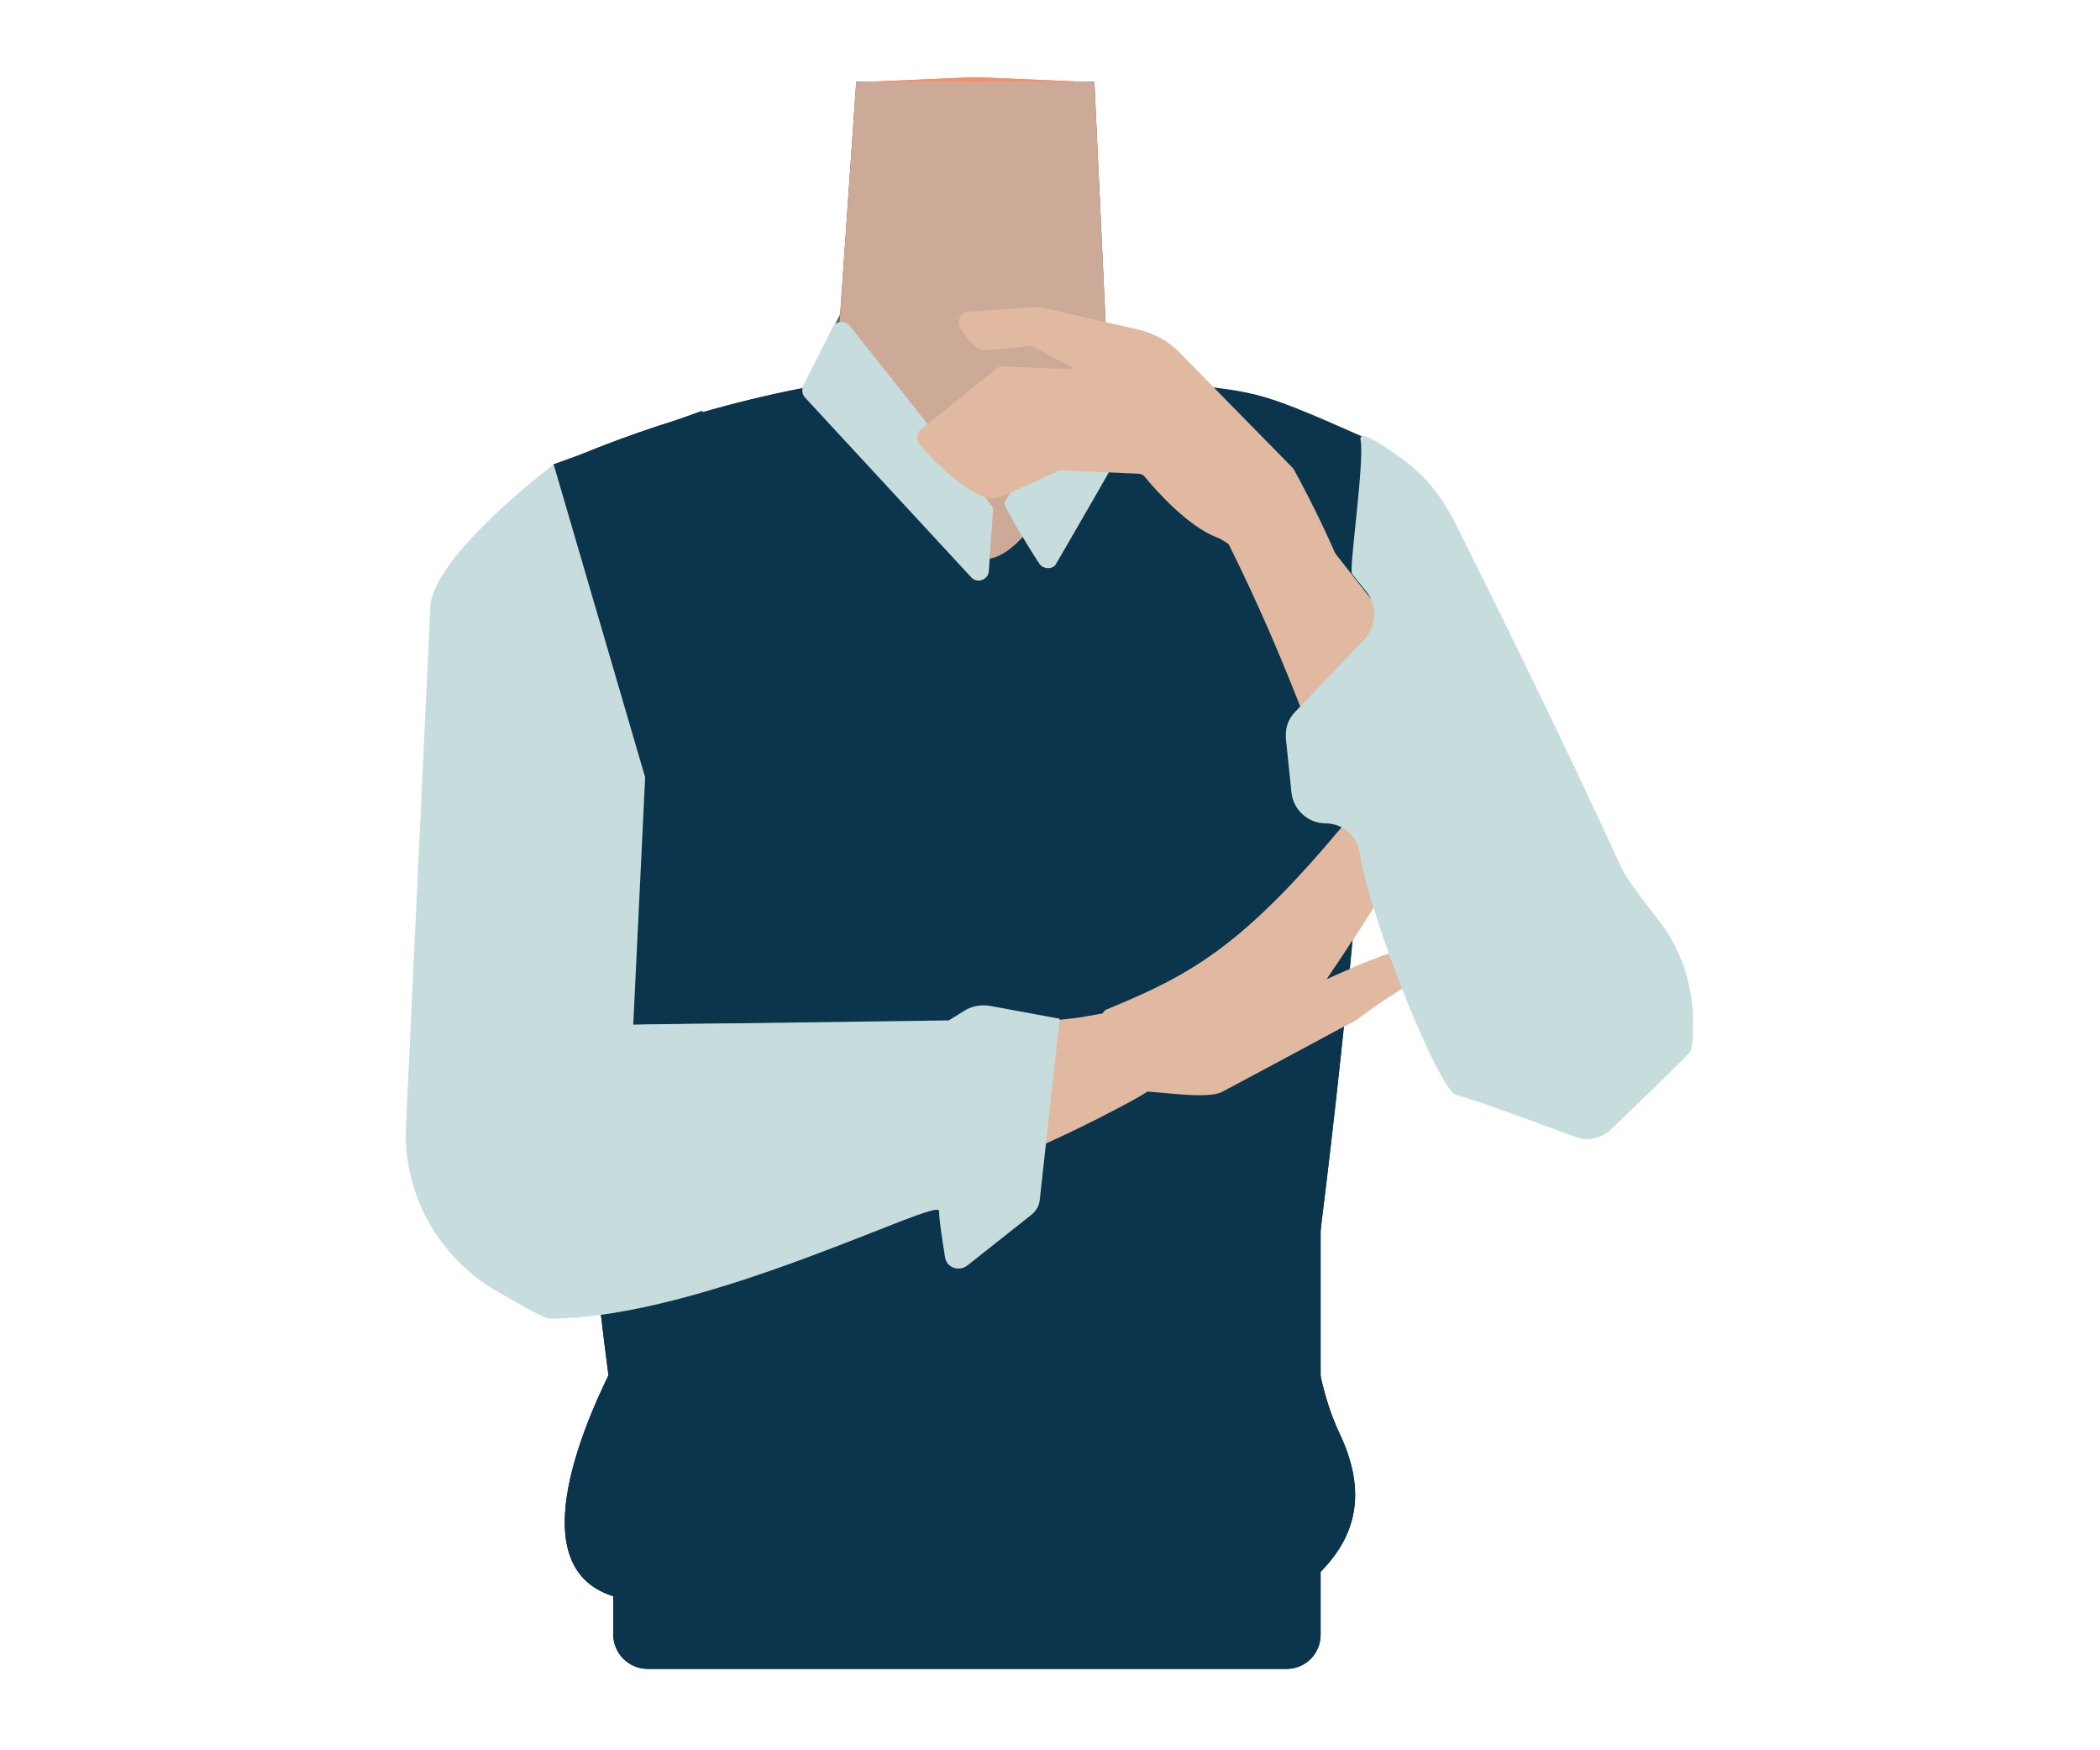 <?xml version="1.0" encoding="utf-8"?>
<!-- Generator: Adobe Illustrator 26.0.3, SVG Export Plug-In . SVG Version: 6.00 Build 0)  -->
<svg version="1.1" id="Calque_1" xmlns="http://www.w3.org/2000/svg" xmlns:xlink="http://www.w3.org/1999/xlink" x="0px" y="0px"
	 viewBox="0 0 388 323.3" style="enable-background:new 0 0 388 323.3;" xml:space="preserve">
<style type="text/css">
	.st0{fill:#ED9170;}
	.st1{fill:#6F412A;}
	.st2{fill:#4C2A33;}
	.st3{fill:#2D2321;}
	.st4{fill:#7C8E7B;}
	.st5{fill:#4E6566;}
	.st6{fill:#CCAA97;}
	.st7{fill:#0B354C;}
	.st8{fill:#E0B9A0;}
	.st9{fill:#C7DDDD;}
</style>
<path class="st0" d="M210.9,95.5c0,22.4,14.6,28.6,22.1,36.5c11.9,12.6,24.3,44.5,33.3,58.8c4.3,6.7,16.9,21,28.2,15.1l0,0
	c14.3-8.3,6.3-26.4,2.8-33.3c-6.9-13.9-30.1-74.5-45.4-86.9c0,0-14.8-13.5-28.7-8.7C214.4,80.1,210.9,86.2,210.9,95.5L210.9,95.5z"
	/>
<path class="st0" d="M180.3,185.4c-6.2-4.1-9.1-0.7-15.5,2.8c-11.1,6.1-17.9,26.9-30.3,29.7c-4.4,1-1.1-18.5-2.3-25.5
	c-1.7-10.5-10.4-29.8-22.8-40.3c-10.4-9-16-4.1-20.5-18.4C81,108.8,95.9,90,107.1,85.6c17.2-6.7,42-5.8,49.3-16.1l1.1-31.4l0.8-22.9
	l20.7-0.9h2.5l20.7,0.9l0.8,22.9l1.1,31.4c7.3,10.3,40.8,4.2,54.7,16.3c2.9,2.6,17.9,19.7,49.3,103.3c5.2,14.1-46.5-45.9-57-36.9
	c-12.4,10.5-7.8,31.2-9.5,41.8c-1.1,7-11.2,25.2-15.5,24.1c-12.2-2.8-19.2-23.7-30.3-29.7C189.5,184.7,186.6,181.3,180.3,185.4"/>
<path class="st1" d="M154,75.9c0,0,41.6,50.3,52.2,25.2l-4-86h-44L154,75.9z"/>
<ellipse class="st2" cx="180.2" cy="28.6" rx="11.7" ry="1.8"/>
<path class="st3" d="M236.1,278.5c7.4-31.7,25.2-192.7,15.3-197c-20.5-9.1-19-9-36.5-11c-12.6-1.6-21.2,31.7-32.6,32.8
	c-7.1,0.7-27.2-33-33.5-31.7c-28,5.4-47.4,15-47.4,15c-4.2,21.8,8.2,164.1,15.6,195.6"/>
<path class="st0" d="M122.8,101.2c9.9,20.2-0.5,32-3.7,42.4c-5.1,16.4-2.2,50.5-3.9,67.3c-0.8,7.9-5.9,26.2-18.6,25.8l0,0
	c-16.3-1.2-17.2-21-17.1-28.7c0.1-15.5-0.9-83.5,7.3-101.3c0,0,2.5-15,16.9-16.7C113,88.9,118.9,92.9,122.8,101.2L122.8,101.2z"/>
<path class="st0" d="M80,225.3c-0.5-18.7,5.8-29.5,14.1-33.3c11.7-5.6,86.3-0.7,106.3-4.2c11.3-2,17.3-3.4,19.2,3.3
	c1.7,6-8.8,11.4-13,13.6c-38.6,20.4-67.9,23.5-100.6,24.8C84.5,230.2,80.1,229.7,80,225.3z"/>
<path class="st0" d="M250.6,188.4c4.9-3.7,10-7,15.5-9.7c0,0-4.8-3.1-7.7-2.9c-2.4,0.1-13.3,5.1-13.3,5.1l0,0
	c18.5-27.1,28.6-49.2,29.6-52.4c0.8-2.3-1.8-9.2-1.8-9.2s-18.5,25.6-24.1,32.4c-19.2,23.2-28.8,28.4-44.4,34.8
	c-2.7,1.1-1.2,17,4.6,15.2c2-0.7,13.5,1.7,16.8,0C238.8,194.8,250.2,188.6,250.6,188.4z"/>
<rect x="113.3" y="251.4" class="st3" width="123.8" height="26.5"/>
<path class="st0" d="M302.2,200.7c10.4-7.6,5.1-19.2-0.9-28.3c-4.3-6.6-51.9-66.5-64.6-83c-7.3-9.3-10.8-14.4-16.5-10.5
	c-5.2,3.5,4.9,17.6,6.9,21.8c22.3,44.9,22.8,70.6,46.6,94.1C289.3,210,298.6,203.3,302.2,200.7z"/>
<path class="st4" d="M109.5,152.1c0,0-3.4-26.5-7.3-66.3l27.5-9.9l31.2,55.4L109.5,152.1z"/>
<path class="st3" d="M113.3,301.9v-53.7L244,218.1v83.9c0,3.5-2.8,6.3-6.3,6.3h-118C116.1,308.3,113.3,305.4,113.3,301.9z"/>
<path class="st5" d="M147.9,72.4l7.4-14.5c0,0,28.3,35.6,28.3,35.9s-1.1,15.9-1.1,15.9L147.9,72.4z"/>
<path class="st5" d="M191.9,103.8c0,0-6.6-10.3-6.2-11C186,92.1,203.9,62,203.9,62s7.9,10.4,8.4,11.3S193.4,107,193.4,107
	L191.9,103.8z"/>
<path class="st3" d="M117.7,274c-3.6,4.3,16.5-17.1,15.1-17.5c-1.5-0.3-13.7-15.5-18.7-5.8s-19.2,39.4,0,44.4s122,2.5,128-2.9
	c6-5.4,12-13.5,5.4-27.4c-6.6-13.9-4.3-30.6-9.6-36.2C232.5,223.2,117.7,274,117.7,274z"/>
<path class="st0" d="M210.9,95.5c0,22.4,14.6,28.6,22.1,36.5c11.9,12.6,24.3,44.5,33.3,58.8c4.3,6.7,16.9,21,28.2,15.1l0,0
	c14.3-8.3,6.3-26.4,2.8-33.3c-6.9-13.9-30.1-74.5-45.4-86.9c0,0-14.8-13.5-28.7-8.7C214.4,80.1,210.9,86.2,210.9,95.5L210.9,95.5z"
	/>
<path class="st0" d="M180.3,185.4c-6.2-4.1-9.1-0.7-15.5,2.8c-11.1,6.1-17.9,26.9-30.3,29.7c-4.4,1-1.1-18.5-2.3-25.5
	c-1.7-10.5-10.4-29.8-22.8-40.3c-10.4-9-16-4.1-20.5-18.4C81,108.8,95.9,90,107.1,85.6c17.2-6.7,42-5.8,49.3-16.1l1.1-31.4l0.8-22.9
	l20.7-0.9h2.5l20.7,0.9l0.8,22.9l1.1,31.4c7.3,10.3,40.8,4.2,54.7,16.3c2.9,2.6,17.9,19.7,49.3,103.3c5.2,14.1-46.5-45.9-57-36.9
	c-12.4,10.5-7.8,31.2-9.5,41.8c-1.1,7-11.2,25.2-15.5,24.1c-12.2-2.8-19.2-23.7-30.3-29.7C189.5,184.7,186.6,181.3,180.3,185.4"/>
<path class="st6" d="M154,75.9c0,0,41.6,50.3,52.2,25.2l-4-86h-44L154,75.9z"/>
<path class="st7" d="M236.1,278.5c7.4-31.7,25.4-193.6,15.5-197.9c-20.5-9.1-19.3-8-36.7-10.1c-12.6-1.6-21.2,31.7-32.6,32.8
	c-7.1,0.7-27.2-33-33.5-31.7c-28,5.4-47.4,15-47.4,15c-4.2,21.8,8.2,164.1,15.6,195.6"/>
<path class="st0" d="M122.8,101.2c9.9,20.2-0.5,32-3.7,42.4c-5.1,16.4-2.2,50.5-3.9,67.3c-0.8,7.9-5.9,26.2-18.6,25.8l0,0
	c-16.3-1.2-17.2-21-17.1-28.7c0.1-15.5-0.9-83.5,7.3-101.3c0,0,2.5-15,16.9-16.7C113,88.9,118.9,92.9,122.8,101.2L122.8,101.2z"/>
<path class="st8" d="M80,225.3c-0.5-18.7,5.8-29.5,14.1-33.3c11.7-5.6,86.3-0.7,106.3-4.2c11.3-2,17.3-3.4,19.2,3.3
	c1.7,6-8.8,11.4-13,13.6c-38.6,20.4-67.9,23.5-100.6,24.8C84.5,230.2,80.1,229.7,80,225.3z"/>
<path class="st8" d="M250.6,188.4c4.9-3.7,10-7,15.5-9.7c0,0-4.8-3.1-7.7-2.9c-2.4,0.1-13.3,5.1-13.3,5.1l0,0
	c18.5-27.1,28.6-49.2,29.6-52.4c0.8-2.3-1.8-9.2-1.8-9.2s-18.5,25.6-24.1,32.4c-19.2,23.2-28.8,28.4-44.4,34.8
	c-2.7,1.1-1.2,17,4.6,15.2c2-0.7,13.5,1.7,16.8,0C238.8,194.8,250.2,188.6,250.6,188.4z"/>
<rect x="113.3" y="251.4" class="st3" width="123.8" height="26.5"/>
<path class="st8" d="M302.2,200.7c10.4-7.6,5.1-19.2-0.9-28.3c-4.3-6.6-51.9-66.5-64.6-83c-7.3-9.3-10.8-14.4-16.5-10.5
	c-5.2,3.5,4.9,17.6,6.9,21.8c22.3,44.9,22.8,70.6,46.6,94.1C289.3,210,298.6,203.3,302.2,200.7z"/>
<path class="st7" d="M109.5,152.1c0,0-3.4-26.5-7.3-66.3l27.5-9.9l31.2,55.4L109.5,152.1z"/>
<path class="st9" d="M252.2,118l-12.9,13.5c-1.4,1.4-1.9,3.3-1.7,5.1l1,9.7c0.3,3.3,3.1,5.8,6.3,5.8l0,0c3.2,0,5.8,2.3,6.3,5.4
	c2.3,13.4,14.8,44.2,17.9,44.8c2.7,0.6,15.4,5.3,21.9,7.7c2.3,0.9,4.9,0.3,6.7-1.4c4.2-4.1,11.8-11.3,14.5-14.2
	c0.5-0.5,0.6-2.8,0.6-5.8c0-6.8-2.3-13.5-6.5-18.8c-3.1-4-6-7.7-7-10.1c-10.5-23-24.5-51.2-30.7-63.6c-2.3-4.4-5.4-8.4-9.5-11.3
	c-4-2.9-8.2-5.7-7.7-3.4c0.7,4.2-2.2,23.8-1.6,24.6l2.8,3.5C254.5,112,254.3,115.6,252.2,118z"/>
<path class="st7" d="M113.3,301.9v-53.7L244,218.1v83.9c0,3.5-2.8,6.3-6.3,6.3h-118C116.1,308.3,113.3,305.4,113.3,301.9z"/>
<path class="st9" d="M148.4,71.3l5.4-10.8c0.6-1.2,2.3-1.4,3.2-0.3c6.2,7.8,26.5,33.3,26.5,33.7c0,0.2-0.5,6.9-0.8,11.6
	c-0.1,1.6-2.2,2.4-3.3,1.1l-30.7-33.2C148.2,72.8,148.1,72,148.4,71.3z"/>
<path class="st9" d="M191.9,103.9c0-0.1,0-0.1-0.1-0.1c-0.6-0.9-6.5-10.3-6.2-10.9c0.2-0.6,12.6-21.3,16.8-28.4
	c0.7-1.1,2.3-1.2,3.1-0.1c2.4,3.1,6.3,8.5,6.7,9.1c0.3,0.8-12.4,22.6-17.1,30.7C194.5,105.3,192.5,105.2,191.9,103.9L191.9,103.9z"
	/>
<path class="st9" d="M102.3,85.8l16.9,57.8l-2.2,45.7l58.3-0.8l2.9-1.8c1.4-0.9,3.1-1.1,4.6-0.9l13,2.4l-3.7,33.5
	c-0.1,1-0.6,1.9-1.4,2.6l-12,9.5c-1.6,1.2-3.9,0.3-4.1-1.6c-0.5-3.1-1.1-7-1.1-8.5c0-2.7-43.4,19.9-72,19.9c-0.9,0-4.9-2.3-9.4-4.9
	c-11-6.2-17.7-18.1-17.1-30.7c1.5-32.4,4.4-92.6,4.5-95.9C80,102.6,102.3,85.8,102.3,85.8z"/>
<path class="st7" d="M117.7,274c-3.6,4.3,16.5-17.1,15.1-17.5c-1.5-0.3-13.7-15.5-18.7-5.8s-19.2,39.4,0,44.4s122,2.5,128-2.9
	c6-5.4,12-13.5,5.4-27.4c-6.6-13.9-4.3-30.6-9.6-36.2C232.5,223.2,117.7,274,117.7,274z"/>
<path class="st8" d="M179,57.6l12.4-0.9c0.2,0,0.5,0,0.6,0l18.4,4.2c2.9,0.7,5.6,2.2,7.6,4.3l20.9,21.3c0.1,0.1,0.2,0.3,0.3,0.5
	c1.5,2.6,13.5,25.4,10,26.6c-5.7,1.9-20.3-12.8-24.3-14.3c-5.4-2-11.4-8.8-13.3-11.1c-0.3-0.5-0.9-0.7-1.5-0.7l-13.9-0.6
	c-0.3,0-0.7,0-0.9,0.2c-2,1-10.9,5-11.4,5c-4.6,0.1-11.1-6.7-13.9-9.9c-0.8-0.9-0.7-2.2,0.2-2.9l13.8-11.1c0.3-0.3,0.9-0.5,1.4-0.5
	l12.6,0.5c0.2,0,0.3-0.3,0.1-0.3l-7.3-3.9c-0.1-0.1-0.2-0.1-0.5-0.1c-1.4,0.2-8.3,1-9.1,0.7c-1-0.3-2.5-2-3.6-3.7
	C176.6,59.5,177.3,57.7,179,57.6z"/>
</svg>
